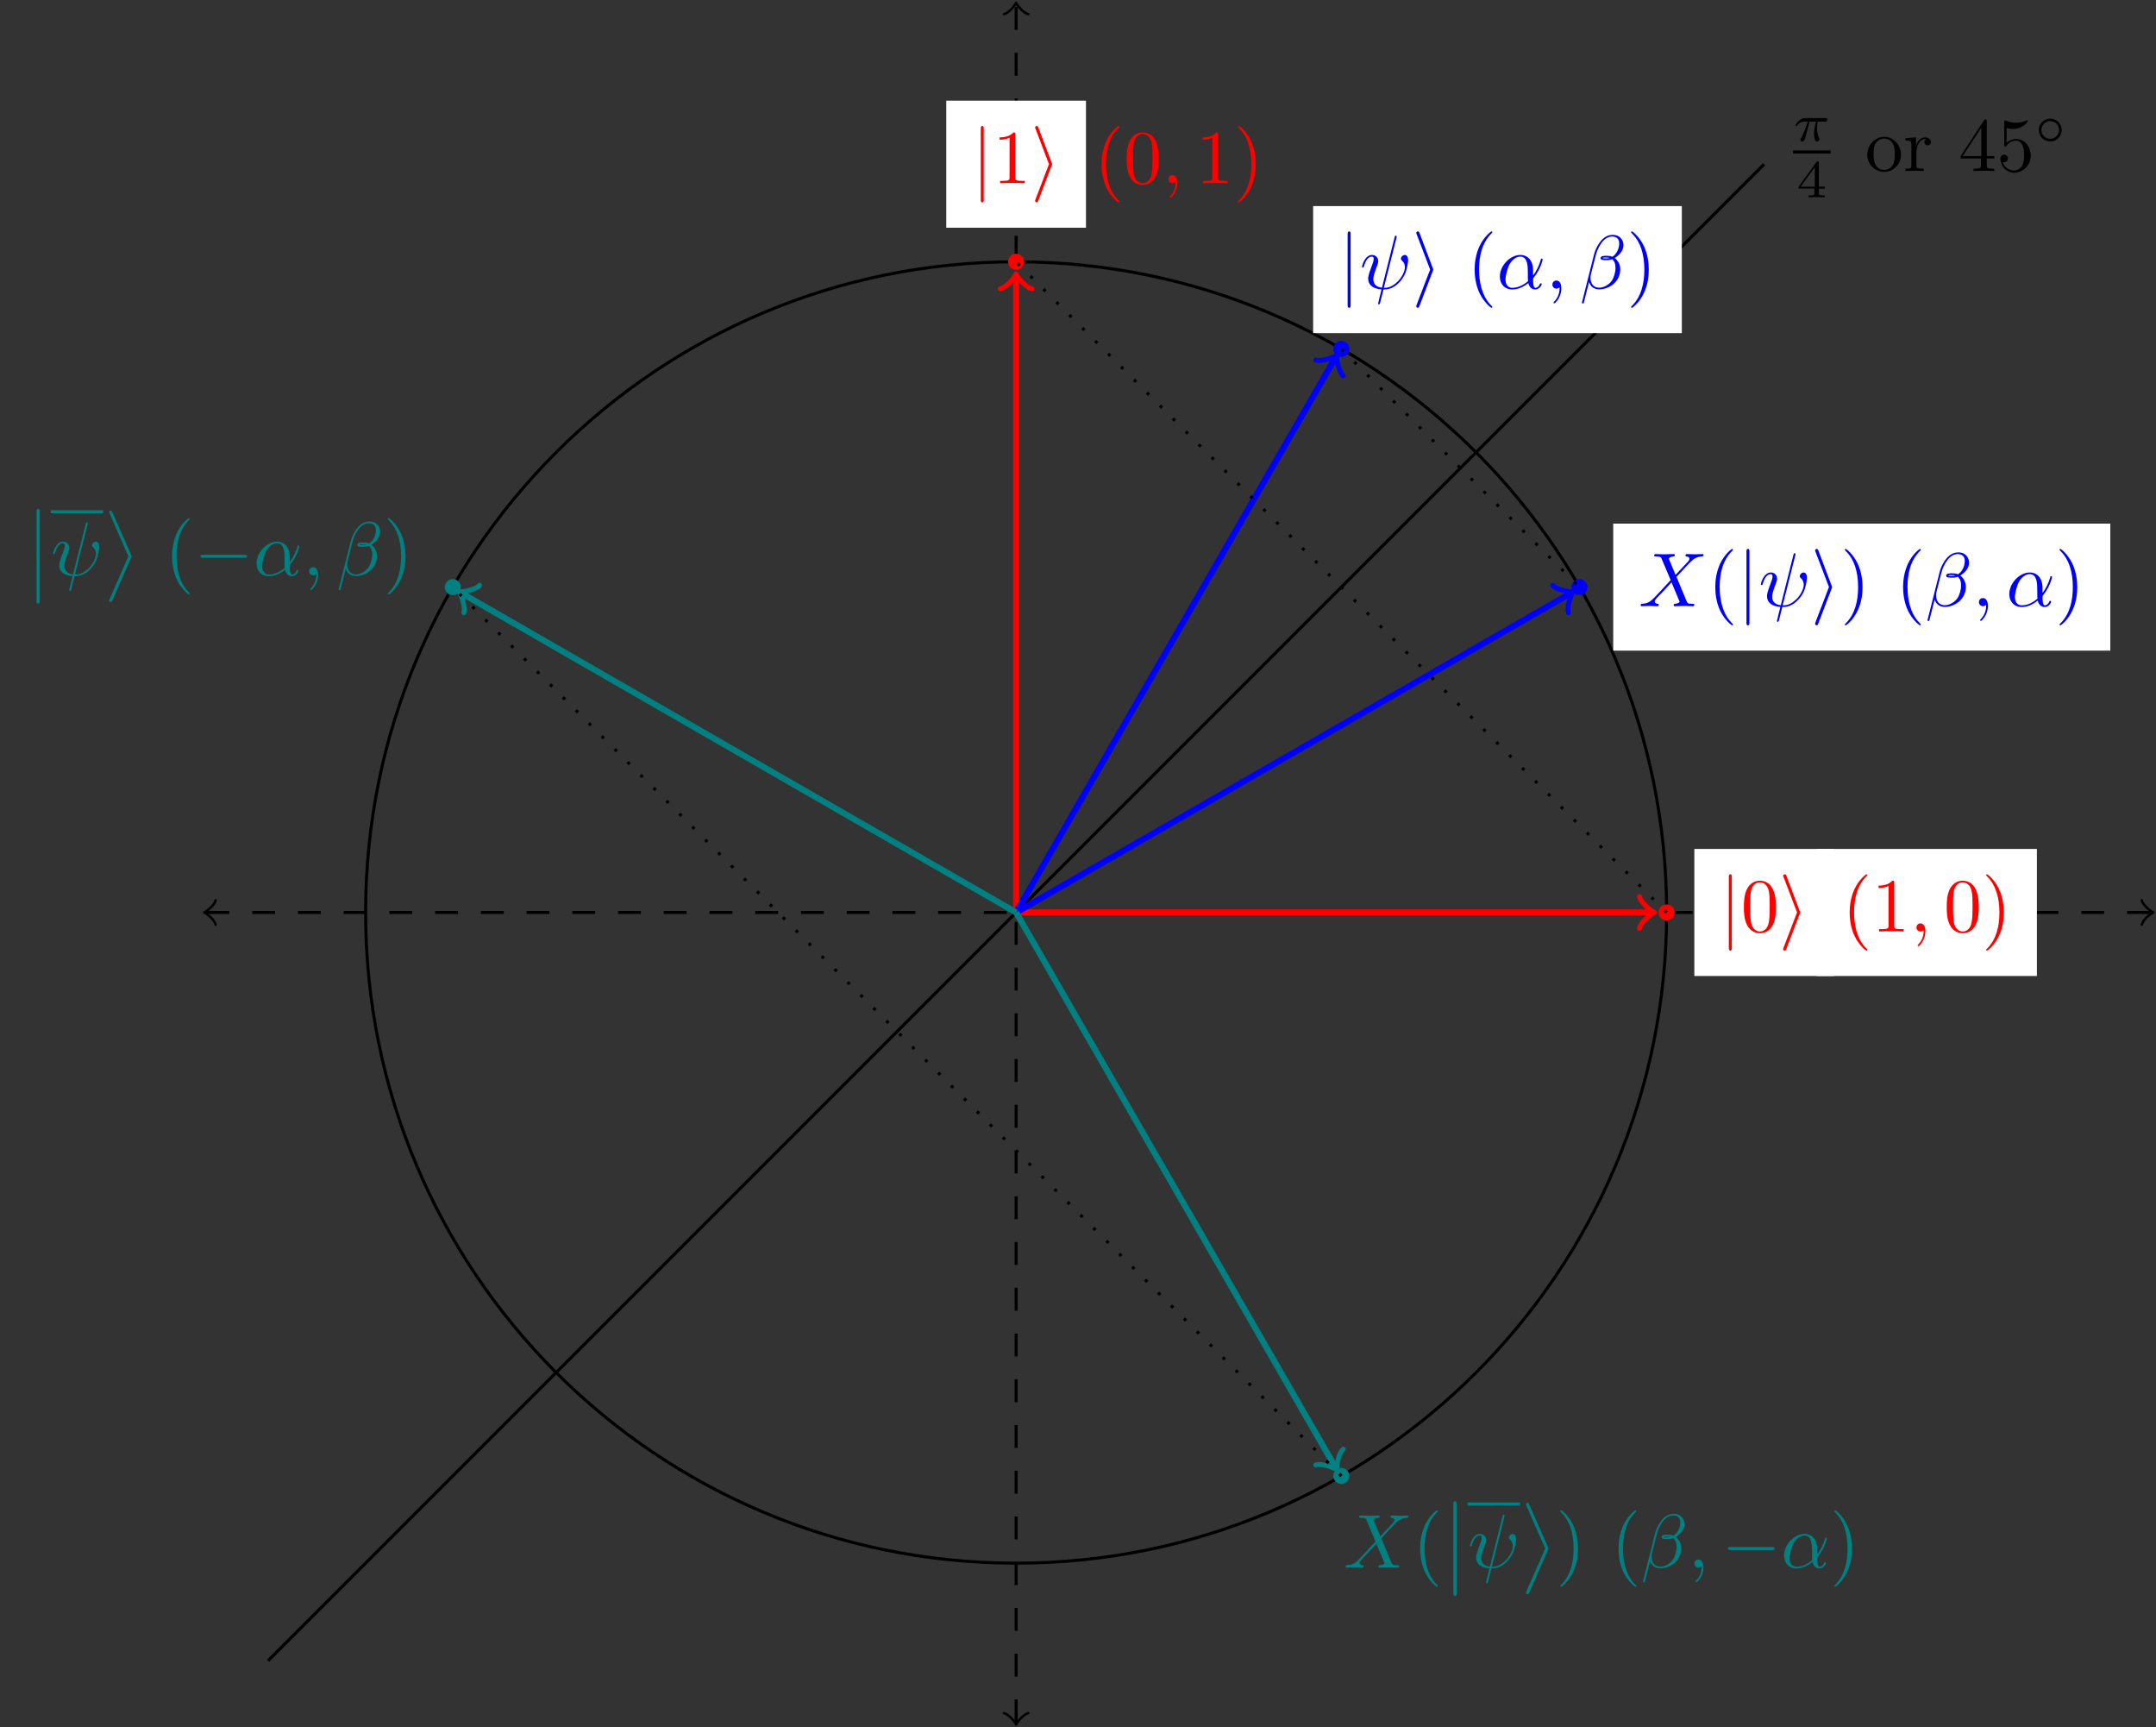 <?xml version="1.0" encoding="UTF-8"?>
<svg xmlns="http://www.w3.org/2000/svg" xmlns:xlink="http://www.w3.org/1999/xlink" width="281.856pt" height="225.753pt" viewBox="0 0 281.856 225.753" version="1.1">
<rect x="0" y="0" width="281.856" height="225.753" fill="#333333" stroke="none"/>
<defs>
<g>
<symbol overflow="visible" id="glyph0-0">
<path style="stroke:none;" d=""/>
</symbol>
<symbol overflow="visible" id="glyph0-1">
<path style="stroke:none;" d="M 1.578 -7.125 C 1.578 -7.297 1.578 -7.484 1.391 -7.484 C 1.188 -7.484 1.188 -7.297 1.188 -7.125 L 1.188 2.141 C 1.188 2.312 1.188 2.5 1.391 2.5 C 1.578 2.5 1.578 2.312 1.578 2.141 Z M 1.578 -7.125 "/>
</symbol>
<symbol overflow="visible" id="glyph0-2">
<path style="stroke:none;" d="M 2.719 -2.328 C 2.766 -2.438 2.766 -2.469 2.766 -2.5 C 2.766 -2.516 2.766 -2.547 2.719 -2.656 L 0.984 -7.25 C 0.922 -7.422 0.859 -7.484 0.75 -7.484 C 0.641 -7.484 0.547 -7.391 0.547 -7.281 C 0.547 -7.25 0.547 -7.234 0.594 -7.125 L 2.359 -2.5 L 0.594 2.109 C 0.547 2.219 0.547 2.25 0.547 2.297 C 0.547 2.406 0.641 2.5 0.75 2.5 C 0.875 2.5 0.922 2.391 0.953 2.297 Z M 2.719 -2.328 "/>
</symbol>
<symbol overflow="visible" id="glyph0-3">
<path style="stroke:none;" d="M 6.562 -2.297 C 6.734 -2.297 6.922 -2.297 6.922 -2.5 C 6.922 -2.688 6.734 -2.688 6.562 -2.688 L 1.172 -2.688 C 1 -2.688 0.828 -2.688 0.828 -2.5 C 0.828 -2.297 1 -2.297 1.172 -2.297 Z M 6.562 -2.297 "/>
</symbol>
<symbol overflow="visible" id="glyph1-0">
<path style="stroke:none;" d=""/>
</symbol>
<symbol overflow="visible" id="glyph1-1">
<path style="stroke:none;" d="M 2.938 -6.375 C 2.938 -6.625 2.938 -6.641 2.703 -6.641 C 2.078 -6 1.203 -6 0.891 -6 L 0.891 -5.688 C 1.094 -5.688 1.672 -5.688 2.188 -5.953 L 2.188 -0.781 C 2.188 -0.422 2.156 -0.312 1.266 -0.312 L 0.953 -0.312 L 0.953 0 C 1.297 -0.031 2.156 -0.031 2.562 -0.031 C 2.953 -0.031 3.828 -0.031 4.172 0 L 4.172 -0.312 L 3.859 -0.312 C 2.953 -0.312 2.938 -0.422 2.938 -0.781 Z M 2.938 -6.375 "/>
</symbol>
<symbol overflow="visible" id="glyph1-2">
<path style="stroke:none;" d="M 3.297 2.391 C 3.297 2.359 3.297 2.344 3.125 2.172 C 1.891 0.922 1.562 -0.969 1.562 -2.5 C 1.562 -4.234 1.938 -5.969 3.172 -7.203 C 3.297 -7.328 3.297 -7.344 3.297 -7.375 C 3.297 -7.453 3.266 -7.484 3.203 -7.484 C 3.094 -7.484 2.203 -6.797 1.609 -5.531 C 1.109 -4.438 0.984 -3.328 0.984 -2.5 C 0.984 -1.719 1.094 -0.516 1.641 0.625 C 2.25 1.844 3.094 2.5 3.203 2.5 C 3.266 2.5 3.297 2.469 3.297 2.391 Z M 3.297 2.391 "/>
</symbol>
<symbol overflow="visible" id="glyph1-3">
<path style="stroke:none;" d="M 4.578 -3.188 C 4.578 -3.984 4.531 -4.781 4.188 -5.516 C 3.734 -6.484 2.906 -6.641 2.5 -6.641 C 1.891 -6.641 1.172 -6.375 0.75 -5.453 C 0.438 -4.766 0.391 -3.984 0.391 -3.188 C 0.391 -2.438 0.422 -1.547 0.844 -0.781 C 1.266 0.016 2 0.219 2.484 0.219 C 3.016 0.219 3.781 0.016 4.219 -0.938 C 4.531 -1.625 4.578 -2.406 4.578 -3.188 Z M 2.484 0 C 2.094 0 1.5 -0.25 1.328 -1.203 C 1.219 -1.797 1.219 -2.719 1.219 -3.312 C 1.219 -3.953 1.219 -4.609 1.297 -5.141 C 1.484 -6.328 2.234 -6.422 2.484 -6.422 C 2.812 -6.422 3.469 -6.234 3.656 -5.25 C 3.766 -4.688 3.766 -3.938 3.766 -3.312 C 3.766 -2.562 3.766 -1.891 3.656 -1.25 C 3.5 -0.297 2.938 0 2.484 0 Z M 2.484 0 "/>
</symbol>
<symbol overflow="visible" id="glyph1-4">
<path style="stroke:none;" d="M 2.875 -2.5 C 2.875 -3.266 2.766 -4.469 2.219 -5.609 C 1.625 -6.828 0.766 -7.484 0.672 -7.484 C 0.609 -7.484 0.562 -7.438 0.562 -7.375 C 0.562 -7.344 0.562 -7.328 0.75 -7.141 C 1.734 -6.156 2.297 -4.578 2.297 -2.5 C 2.297 -0.781 1.938 0.969 0.703 2.219 C 0.562 2.344 0.562 2.359 0.562 2.391 C 0.562 2.453 0.609 2.5 0.672 2.5 C 0.766 2.5 1.672 1.812 2.25 0.547 C 2.766 -0.547 2.875 -1.656 2.875 -2.5 Z M 2.875 -2.5 "/>
</symbol>
<symbol overflow="visible" id="glyph1-5">
<path style="stroke:none;" d="M 4.688 -2.141 C 4.688 -3.406 3.703 -4.469 2.5 -4.469 C 1.25 -4.469 0.281 -3.375 0.281 -2.141 C 0.281 -0.844 1.312 0.109 2.484 0.109 C 3.688 0.109 4.688 -0.875 4.688 -2.141 Z M 2.5 -0.141 C 2.062 -0.141 1.625 -0.344 1.359 -0.812 C 1.109 -1.25 1.109 -1.859 1.109 -2.219 C 1.109 -2.609 1.109 -3.141 1.344 -3.578 C 1.609 -4.031 2.078 -4.25 2.484 -4.25 C 2.922 -4.25 3.344 -4.031 3.609 -3.594 C 3.875 -3.172 3.875 -2.594 3.875 -2.219 C 3.875 -1.859 3.875 -1.312 3.656 -0.875 C 3.422 -0.422 2.984 -0.141 2.5 -0.141 Z M 2.5 -0.141 "/>
</symbol>
<symbol overflow="visible" id="glyph1-6">
<path style="stroke:none;" d="M 1.672 -3.312 L 1.672 -4.406 L 0.281 -4.297 L 0.281 -3.984 C 0.984 -3.984 1.062 -3.922 1.062 -3.422 L 1.062 -0.75 C 1.062 -0.312 0.953 -0.312 0.281 -0.312 L 0.281 0 C 0.672 -0.016 1.141 -0.031 1.422 -0.031 C 1.812 -0.031 2.281 -0.031 2.688 0 L 2.688 -0.312 L 2.469 -0.312 C 1.734 -0.312 1.719 -0.422 1.719 -0.781 L 1.719 -2.312 C 1.719 -3.297 2.141 -4.188 2.891 -4.188 C 2.953 -4.188 2.984 -4.188 3 -4.172 C 2.969 -4.172 2.766 -4.047 2.766 -3.781 C 2.766 -3.516 2.984 -3.359 3.203 -3.359 C 3.375 -3.359 3.625 -3.484 3.625 -3.797 C 3.625 -4.109 3.312 -4.406 2.891 -4.406 C 2.156 -4.406 1.797 -3.734 1.672 -3.312 Z M 1.672 -3.312 "/>
</symbol>
<symbol overflow="visible" id="glyph1-7">
<path style="stroke:none;" d="M 2.938 -1.641 L 2.938 -0.781 C 2.938 -0.422 2.906 -0.312 2.172 -0.312 L 1.969 -0.312 L 1.969 0 C 2.375 -0.031 2.891 -0.031 3.312 -0.031 C 3.734 -0.031 4.25 -0.031 4.672 0 L 4.672 -0.312 L 4.453 -0.312 C 3.719 -0.312 3.703 -0.422 3.703 -0.781 L 3.703 -1.641 L 4.688 -1.641 L 4.688 -1.953 L 3.703 -1.953 L 3.703 -6.484 C 3.703 -6.688 3.703 -6.75 3.531 -6.75 C 3.453 -6.75 3.422 -6.75 3.344 -6.625 L 0.281 -1.953 L 0.281 -1.641 Z M 2.984 -1.953 L 0.562 -1.953 L 2.984 -5.672 Z M 2.984 -1.953 "/>
</symbol>
<symbol overflow="visible" id="glyph1-8">
<path style="stroke:none;" d="M 4.469 -2 C 4.469 -3.188 3.656 -4.188 2.578 -4.188 C 2.109 -4.188 1.672 -4.031 1.312 -3.672 L 1.312 -5.625 C 1.516 -5.562 1.844 -5.5 2.156 -5.5 C 3.391 -5.5 4.094 -6.406 4.094 -6.531 C 4.094 -6.594 4.062 -6.641 3.984 -6.641 C 3.984 -6.641 3.953 -6.641 3.906 -6.609 C 3.703 -6.516 3.219 -6.312 2.547 -6.312 C 2.156 -6.312 1.688 -6.391 1.219 -6.594 C 1.141 -6.625 1.125 -6.625 1.109 -6.625 C 1 -6.625 1 -6.547 1 -6.391 L 1 -3.438 C 1 -3.266 1 -3.188 1.141 -3.188 C 1.219 -3.188 1.234 -3.203 1.281 -3.266 C 1.391 -3.422 1.75 -3.969 2.562 -3.969 C 3.078 -3.969 3.328 -3.516 3.406 -3.328 C 3.562 -2.953 3.594 -2.578 3.594 -2.078 C 3.594 -1.719 3.594 -1.125 3.344 -0.703 C 3.109 -0.312 2.734 -0.062 2.281 -0.062 C 1.562 -0.062 0.984 -0.594 0.812 -1.172 C 0.844 -1.172 0.875 -1.156 0.984 -1.156 C 1.312 -1.156 1.484 -1.406 1.484 -1.641 C 1.484 -1.891 1.312 -2.141 0.984 -2.141 C 0.844 -2.141 0.5 -2.062 0.5 -1.609 C 0.5 -0.75 1.188 0.219 2.297 0.219 C 3.453 0.219 4.469 -0.734 4.469 -2 Z M 4.469 -2 "/>
</symbol>
<symbol overflow="visible" id="glyph2-0">
<path style="stroke:none;" d=""/>
</symbol>
<symbol overflow="visible" id="glyph2-1">
<path style="stroke:none;" d="M 2.031 -0.016 C 2.031 -0.672 1.781 -1.062 1.391 -1.062 C 1.062 -1.062 0.859 -0.812 0.859 -0.531 C 0.859 -0.266 1.062 0 1.391 0 C 1.5 0 1.641 -0.047 1.734 -0.125 C 1.766 -0.156 1.781 -0.156 1.781 -0.156 C 1.797 -0.156 1.797 -0.156 1.797 -0.016 C 1.797 0.734 1.453 1.328 1.125 1.656 C 1.016 1.766 1.016 1.781 1.016 1.812 C 1.016 1.891 1.062 1.922 1.109 1.922 C 1.219 1.922 2.031 1.156 2.031 -0.016 Z M 2.031 -0.016 "/>
</symbol>
<symbol overflow="visible" id="glyph2-2">
<path style="stroke:none;" d="M 4.812 -6.656 C 4.812 -6.703 4.828 -6.766 4.828 -6.812 C 4.828 -6.906 4.766 -6.922 4.719 -6.922 C 4.609 -6.922 4.609 -6.891 4.562 -6.719 L 2.906 -0.125 C 2.156 -0.219 1.781 -0.594 1.781 -1.25 C 1.781 -1.453 1.781 -1.703 2.312 -3.094 C 2.359 -3.219 2.422 -3.391 2.422 -3.594 C 2.422 -4.031 2.109 -4.406 1.609 -4.406 C 0.656 -4.406 0.297 -2.953 0.297 -2.875 C 0.297 -2.766 0.391 -2.766 0.406 -2.766 C 0.516 -2.766 0.516 -2.797 0.562 -2.953 C 0.844 -3.891 1.234 -4.188 1.578 -4.188 C 1.656 -4.188 1.828 -4.188 1.828 -3.875 C 1.828 -3.609 1.719 -3.359 1.594 -3.016 C 1.109 -1.75 1.109 -1.5 1.109 -1.328 C 1.109 -0.375 1.891 0.031 2.844 0.094 C 2.766 0.453 2.766 0.469 2.625 1 C 2.609 1.109 2.406 1.906 2.406 1.938 C 2.406 1.953 2.406 2.047 2.516 2.047 C 2.547 2.047 2.594 2.047 2.609 2 C 2.641 1.984 2.703 1.734 2.734 1.594 L 3.109 0.109 C 3.484 0.109 4.359 0.109 5.297 -0.953 C 5.703 -1.422 5.906 -1.859 6.016 -2.156 C 6.109 -2.406 6.328 -3.266 6.328 -3.703 C 6.328 -4.266 6.062 -4.406 5.891 -4.406 C 5.641 -4.406 5.391 -4.141 5.391 -3.922 C 5.391 -3.797 5.453 -3.734 5.547 -3.656 C 5.656 -3.547 5.906 -3.297 5.906 -2.812 C 5.906 -2.172 5.391 -1.359 5.031 -1 C 4.156 -0.109 3.516 -0.109 3.156 -0.109 Z M 4.812 -6.656 "/>
</symbol>
<symbol overflow="visible" id="glyph2-3">
<path style="stroke:none;" d="M 4.75 -2.359 C 4.75 -3.922 3.828 -4.406 3.094 -4.406 C 1.719 -4.406 0.406 -2.984 0.406 -1.578 C 0.406 -0.641 1 0.109 2.031 0.109 C 2.656 0.109 3.375 -0.125 4.125 -0.734 C 4.25 -0.203 4.578 0.109 5.031 0.109 C 5.562 0.109 5.875 -0.438 5.875 -0.594 C 5.875 -0.672 5.812 -0.703 5.75 -0.703 C 5.688 -0.703 5.656 -0.672 5.625 -0.594 C 5.438 -0.109 5.078 -0.109 5.062 -0.109 C 4.75 -0.109 4.75 -0.891 4.75 -1.125 C 4.75 -1.328 4.75 -1.359 4.859 -1.469 C 5.797 -2.656 6 -3.812 6 -3.812 C 6 -3.844 5.984 -3.922 5.875 -3.922 C 5.781 -3.922 5.781 -3.891 5.734 -3.703 C 5.547 -3.078 5.219 -2.328 4.75 -1.734 Z M 4.094 -0.984 C 3.203 -0.219 2.438 -0.109 2.047 -0.109 C 1.453 -0.109 1.141 -0.562 1.141 -1.203 C 1.141 -1.688 1.406 -2.766 1.719 -3.266 C 2.188 -4 2.734 -4.188 3.078 -4.188 C 4.062 -4.188 4.062 -2.875 4.062 -2.109 C 4.062 -1.734 4.062 -1.156 4.094 -0.984 Z M 4.094 -0.984 "/>
</symbol>
<symbol overflow="visible" id="glyph2-4">
<path style="stroke:none;" d="M 5.734 -5.672 C 5.734 -6.422 5.188 -7.031 4.375 -7.031 C 3.797 -7.031 3.516 -6.875 3.172 -6.625 C 2.625 -6.219 2.078 -5.25 1.891 -4.5 L 0.297 1.828 C 0.297 1.875 0.344 1.938 0.422 1.938 C 0.5 1.938 0.531 1.906 0.531 1.891 L 1.234 -0.875 C 1.422 -0.266 1.859 0.094 2.594 0.094 C 3.312 0.094 4.062 -0.25 4.516 -0.688 C 5 -1.141 5.312 -1.781 5.312 -2.516 C 5.312 -3.234 4.938 -3.766 4.578 -4 C 5.156 -4.344 5.734 -4.953 5.734 -5.672 Z M 3.938 -4.016 C 3.812 -3.969 3.703 -3.953 3.453 -3.953 C 3.312 -3.953 3.125 -3.938 3.016 -3.984 C 3.047 -4.094 3.406 -4.062 3.516 -4.062 C 3.719 -4.062 3.812 -4.062 3.938 -4.016 Z M 5.172 -5.906 C 5.172 -5.203 4.797 -4.484 4.281 -4.172 C 4 -4.281 3.812 -4.297 3.516 -4.297 C 3.297 -4.297 2.734 -4.312 2.734 -3.984 C 2.734 -3.703 3.25 -3.734 3.422 -3.734 C 3.797 -3.734 3.953 -3.734 4.25 -3.859 C 4.625 -3.5 4.672 -3.188 4.688 -2.734 C 4.703 -2.156 4.469 -1.406 4.188 -1.016 C 3.797 -0.484 3.125 -0.125 2.562 -0.125 C 1.797 -0.125 1.422 -0.703 1.422 -1.406 C 1.422 -1.5 1.422 -1.656 1.469 -1.844 L 2.109 -4.359 C 2.328 -5.219 3.047 -6.812 4.25 -6.812 C 4.828 -6.812 5.172 -6.5 5.172 -5.906 Z M 5.172 -5.906 "/>
</symbol>
<symbol overflow="visible" id="glyph2-5">
<path style="stroke:none;" d="M 4.828 -4.094 L 4 -6.078 C 3.969 -6.156 3.953 -6.203 3.953 -6.203 C 3.953 -6.266 4.109 -6.453 4.531 -6.5 C 4.641 -6.516 4.734 -6.516 4.734 -6.688 C 4.734 -6.812 4.609 -6.812 4.578 -6.812 C 4.172 -6.812 3.75 -6.781 3.328 -6.781 C 3.078 -6.781 2.469 -6.812 2.219 -6.812 C 2.156 -6.812 2.031 -6.812 2.031 -6.609 C 2.031 -6.5 2.141 -6.5 2.266 -6.5 C 2.859 -6.5 2.922 -6.406 3.016 -6.188 L 4.188 -3.406 L 2.078 -1.141 L 1.953 -1.031 C 1.469 -0.5 1 -0.344 0.484 -0.312 C 0.359 -0.297 0.266 -0.297 0.266 -0.109 C 0.266 -0.094 0.266 0 0.406 0 C 0.703 0 1.031 -0.031 1.328 -0.031 C 1.703 -0.031 2.094 0 2.453 0 C 2.516 0 2.625 0 2.625 -0.203 C 2.625 -0.297 2.531 -0.312 2.516 -0.312 C 2.422 -0.312 2.109 -0.344 2.109 -0.625 C 2.109 -0.781 2.266 -0.938 2.375 -1.062 L 3.406 -2.141 L 4.297 -3.125 L 5.297 -0.734 C 5.344 -0.625 5.359 -0.625 5.359 -0.594 C 5.359 -0.516 5.156 -0.344 4.781 -0.312 C 4.672 -0.297 4.578 -0.297 4.578 -0.125 C 4.578 0 4.688 0 4.719 0 C 5 0 5.703 -0.031 5.984 -0.031 C 6.234 -0.031 6.844 0 7.094 0 C 7.156 0 7.281 0 7.281 -0.188 C 7.281 -0.312 7.172 -0.312 7.094 -0.312 C 6.438 -0.312 6.406 -0.344 6.234 -0.75 C 5.859 -1.672 5.188 -3.234 4.953 -3.828 C 5.625 -4.531 6.672 -5.719 7 -5.984 C 7.281 -6.234 7.672 -6.469 8.266 -6.5 C 8.391 -6.516 8.484 -6.516 8.484 -6.703 C 8.484 -6.703 8.484 -6.812 8.359 -6.812 C 8.062 -6.812 7.719 -6.781 7.422 -6.781 C 7.047 -6.781 6.672 -6.812 6.312 -6.812 C 6.25 -6.812 6.125 -6.812 6.125 -6.609 C 6.125 -6.547 6.172 -6.516 6.234 -6.5 C 6.328 -6.484 6.641 -6.469 6.641 -6.188 C 6.641 -6.047 6.531 -5.922 6.453 -5.828 Z M 4.828 -4.094 "/>
</symbol>
<symbol overflow="visible" id="glyph3-0">
<path style="stroke:none;" d=""/>
</symbol>
<symbol overflow="visible" id="glyph3-1">
<path style="stroke:none;" d="M 1.453 5.828 C 1.453 5.984 1.453 6.188 1.656 6.188 C 1.875 6.188 1.875 5.984 1.875 5.828 L 1.875 0.156 C 1.875 0 1.875 -0.203 1.672 -0.203 C 1.453 -0.203 1.453 -0.016 1.453 0.156 Z M 1.453 5.828 "/>
</symbol>
<symbol overflow="visible" id="glyph3-2">
<path style="stroke:none;" d="M 3.297 5.578 L 0.844 11.172 C 0.781 11.297 0.781 11.359 0.781 11.359 C 0.781 11.469 0.875 11.562 0.984 11.562 C 1.109 11.562 1.141 11.484 1.203 11.359 L 3.656 5.766 C 3.719 5.641 3.719 5.594 3.719 5.578 C 3.719 5.578 3.719 5.516 3.656 5.391 L 1.203 -0.172 C 1.125 -0.344 1.094 -0.406 0.984 -0.406 C 0.875 -0.406 0.781 -0.312 0.781 -0.203 C 0.781 -0.188 0.781 -0.141 0.844 -0.016 Z M 3.297 5.578 "/>
</symbol>
<symbol overflow="visible" id="glyph4-0">
<path style="stroke:none;" d=""/>
</symbol>
<symbol overflow="visible" id="glyph4-1">
<path style="stroke:none;" d="M 2.172 -2.531 L 3 -2.531 C 2.891 -2.109 2.734 -1.484 2.734 -0.922 C 2.734 -0.641 2.781 -0.453 2.812 -0.312 C 2.922 0.047 3.016 0.062 3.125 0.062 C 3.297 0.062 3.453 -0.078 3.453 -0.25 C 3.453 -0.297 3.438 -0.328 3.406 -0.391 C 3.266 -0.656 3.141 -1.047 3.141 -1.625 C 3.141 -1.75 3.141 -2.031 3.234 -2.531 L 4.109 -2.531 C 4.234 -2.531 4.297 -2.531 4.375 -2.578 C 4.469 -2.656 4.484 -2.766 4.484 -2.797 C 4.484 -3 4.312 -3 4.188 -3 L 1.562 -3 C 1.281 -3 1.078 -2.938 0.766 -2.641 C 0.578 -2.484 0.312 -2.109 0.312 -2.047 C 0.312 -1.969 0.406 -1.969 0.438 -1.969 C 0.516 -1.969 0.516 -1.984 0.562 -2.047 C 0.906 -2.531 1.344 -2.531 1.5 -2.531 L 1.922 -2.531 C 1.703 -1.766 1.328 -0.938 1.125 -0.516 C 1.078 -0.438 1.016 -0.281 0.984 -0.266 C 0.984 -0.234 0.969 -0.203 0.969 -0.156 C 0.969 -0.047 1.047 0.062 1.219 0.062 C 1.484 0.062 1.562 -0.25 1.734 -0.875 Z M 2.172 -2.531 "/>
</symbol>
<symbol overflow="visible" id="glyph5-0">
<path style="stroke:none;" d=""/>
</symbol>
<symbol overflow="visible" id="glyph5-1">
<path style="stroke:none;" d="M 3.688 -1.141 L 3.688 -1.391 L 2.906 -1.391 L 2.906 -4.5 C 2.906 -4.641 2.906 -4.703 2.766 -4.703 C 2.672 -4.703 2.641 -4.703 2.578 -4.594 L 0.266 -1.391 L 0.266 -1.141 L 2.328 -1.141 L 2.328 -0.578 C 2.328 -0.328 2.328 -0.25 1.75 -0.25 L 1.562 -0.25 L 1.562 0 C 1.922 -0.016 2.359 -0.031 2.609 -0.031 C 2.875 -0.031 3.312 -0.016 3.672 0 L 3.672 -0.25 L 3.484 -0.25 C 2.906 -0.25 2.906 -0.328 2.906 -0.578 L 2.906 -1.141 Z M 2.375 -3.938 L 2.375 -1.391 L 0.531 -1.391 Z M 2.375 -3.938 "/>
</symbol>
<symbol overflow="visible" id="glyph6-0">
<path style="stroke:none;" d=""/>
</symbol>
<symbol overflow="visible" id="glyph6-1">
<path style="stroke:none;" d="M 3.531 -1.734 C 3.531 -2.578 2.859 -3.234 2.031 -3.234 C 1.203 -3.234 0.531 -2.562 0.531 -1.75 C 0.531 -0.906 1.219 -0.25 2.031 -0.25 C 2.875 -0.25 3.531 -0.922 3.531 -1.734 Z M 2.031 -0.594 C 1.375 -0.594 0.875 -1.125 0.875 -1.734 C 0.875 -2.391 1.391 -2.906 2.031 -2.906 C 2.688 -2.906 3.188 -2.375 3.188 -1.75 C 3.188 -1.094 2.672 -0.594 2.031 -0.594 Z M 2.031 -0.594 "/>
</symbol>
</g>
<clipPath id="clip1">
  <path d="M 132 0 L 134 0 L 134 225.754 L 132 225.754 Z M 132 0 "/>
</clipPath>
<clipPath id="clip2">
  <path d="M 131 223 L 135 223 L 135 225.754 L 131 225.754 Z M 131 223 "/>
</clipPath>
<clipPath id="clip3">
  <path d="M 26 119 L 281.855 119 L 281.855 120 L 26 120 Z M 26 119 "/>
</clipPath>
<clipPath id="clip4">
  <path d="M 279 117 L 281.855 117 L 281.855 122 L 279 122 Z M 279 117 "/>
</clipPath>
</defs>
<g id="surface1">
<path style="fill:none;stroke-width:0.399;stroke-linecap:butt;stroke-linejoin:miter;stroke:rgb(0%,0%,0%);stroke-opacity:1;stroke-miterlimit:10;" d="M -97.795 -97.796 L 97.795 97.798 " transform="matrix(1,0,0,-1,132.838,119.255)"/>
<g clip-path="url(#clip1)" clip-rule="nonzero">
<path style="fill:none;stroke-width:0.399;stroke-linecap:butt;stroke-linejoin:miter;stroke:rgb(0%,0%,0%);stroke-opacity:1;stroke-dasharray:2.989,2.989;stroke-miterlimit:10;" d="M 0.002 -105.843 L 0.002 118.599 " transform="matrix(1,0,0,-1,132.838,119.255)"/>
</g>
<g clip-path="url(#clip2)" clip-rule="nonzero">
<path style="fill:none;stroke-width:0.319;stroke-linecap:round;stroke-linejoin:round;stroke:rgb(0%,0%,0%);stroke-opacity:1;stroke-miterlimit:10;" d="M -1.195 1.596 C -1.097 0.998 0 0.1 0.297 0.002 C 0 -0.1 -1.097 -0.998 -1.195 -1.596 " transform="matrix(0,1,1,0,132.838,225.097)"/>
</g>
<path style="fill:none;stroke-width:0.319;stroke-linecap:round;stroke-linejoin:round;stroke:rgb(0%,0%,0%);stroke-opacity:1;stroke-miterlimit:10;" d="M -1.195 1.596 C -1.097 0.998 0 0.1 0.297 -0.002 C 0 -0.1 -1.097 -0.998 -1.195 -1.596 " transform="matrix(0,-1,-1,0,132.838,0.657)"/>
<g clip-path="url(#clip3)" clip-rule="nonzero">
<path style="fill:none;stroke-width:0.399;stroke-linecap:butt;stroke-linejoin:miter;stroke:rgb(0%,0%,0%);stroke-opacity:1;stroke-dasharray:2.989,2.989;stroke-miterlimit:10;" d="M -105.842 0.001 L 148.361 0.001 " transform="matrix(1,0,0,-1,132.838,119.255)"/>
</g>
<path style="fill:none;stroke-width:0.319;stroke-linecap:round;stroke-linejoin:round;stroke:rgb(0%,0%,0%);stroke-opacity:1;stroke-miterlimit:10;" d="M -1.196 1.593 C -1.094 0.995 -0 0.1 0.3 -0.001 C -0 -0.099 -1.094 -0.997 -1.196 -1.595 " transform="matrix(-1,0,0,1,26.996,119.255)"/>
<g clip-path="url(#clip4)" clip-rule="nonzero">
<path style="fill:none;stroke-width:0.319;stroke-linecap:round;stroke-linejoin:round;stroke:rgb(0%,0%,0%);stroke-opacity:1;stroke-miterlimit:10;" d="M -1.197 1.595 C -1.095 0.997 -0.001 0.099 0.3 0.001 C -0.001 -0.1 -1.095 -0.995 -1.197 -1.593 " transform="matrix(1,0,0,-1,281.2,119.255)"/>
</g>
<path style="fill:none;stroke-width:0.399;stroke-linecap:butt;stroke-linejoin:miter;stroke:rgb(0%,0%,0%);stroke-opacity:1;stroke-miterlimit:10;" d="M 85.041 0.001 C 85.041 46.966 46.967 85.04 0.002 85.04 C -46.967 85.04 -85.041 46.966 -85.041 0.001 C -85.041 -46.968 -46.967 -85.042 0.002 -85.042 C 46.967 -85.042 85.041 -46.968 85.041 0.001 Z M 85.041 0.001 " transform="matrix(1,0,0,-1,132.838,119.255)"/>
<path style="fill-rule:nonzero;fill:rgb(100%,0%,0%);fill-opacity:1;stroke-width:0.399;stroke-linecap:butt;stroke-linejoin:miter;stroke:rgb(100%,0%,0%);stroke-opacity:1;stroke-miterlimit:10;" d="M 0.85 85.04 C 0.85 85.509 0.471 85.892 0.002 85.892 C -0.471 85.892 -0.85 85.509 -0.85 85.04 C -0.85 84.571 -0.471 84.189 0.002 84.189 C 0.471 84.189 0.85 84.571 0.85 85.04 Z M 0.85 85.04 " transform="matrix(1,0,0,-1,132.838,119.255)"/>
<path style=" stroke:none;fill-rule:nonzero;fill:rgb(100%,100%,100%);fill-opacity:1;" d="M 123.707 29.762 L 141.969 29.762 L 141.969 13.156 L 123.707 13.156 Z M 123.707 29.762 "/>
<g style="fill:rgb(100%,0%,0%);fill-opacity:1;">
  <use xlink:href="#glyph0-1" x="127.027" y="23.95"/>
</g>
<g style="fill:rgb(100%,0%,0%);fill-opacity:1;">
  <use xlink:href="#glyph1-1" x="129.794" y="23.95"/>
</g>
<g style="fill:rgb(100%,0%,0%);fill-opacity:1;">
  <use xlink:href="#glyph0-2" x="134.776" y="23.95"/>
</g>
<g style="fill:rgb(100%,0%,0%);fill-opacity:1;">
  <use xlink:href="#glyph1-2" x="143.029" y="23.95"/>
  <use xlink:href="#glyph1-3" x="146.903" y="23.95"/>
</g>
<g style="fill:rgb(100%,0%,0%);fill-opacity:1;">
  <use xlink:href="#glyph2-1" x="151.884" y="23.95"/>
</g>
<g style="fill:rgb(100%,0%,0%);fill-opacity:1;">
  <use xlink:href="#glyph1-1" x="156.312" y="23.95"/>
  <use xlink:href="#glyph1-4" x="161.293" y="23.95"/>
</g>
<path style="fill:none;stroke-width:0.797;stroke-linecap:butt;stroke-linejoin:miter;stroke:rgb(100%,0%,0%);stroke-opacity:1;stroke-miterlimit:10;" d="M 0.002 0.001 L 0.002 83.056 " transform="matrix(1,0,0,-1,132.838,119.255)"/>
<path style="fill:none;stroke-width:0.638;stroke-linecap:round;stroke-linejoin:round;stroke:rgb(100%,0%,0%);stroke-opacity:1;stroke-miterlimit:10;" d="M -1.552 2.072 C -1.424 1.295 -0.002 0.131 0.389 -0.002 C -0.002 -0.131 -1.424 -1.295 -1.552 -2.072 " transform="matrix(0,-1,-1,0,132.838,36.198)"/>
<path style="fill-rule:nonzero;fill:rgb(100%,0%,0%);fill-opacity:1;stroke-width:0.399;stroke-linecap:butt;stroke-linejoin:miter;stroke:rgb(100%,0%,0%);stroke-opacity:1;stroke-miterlimit:10;" d="M 85.892 0.001 C 85.892 0.47 85.51 0.849 85.041 0.849 C 84.572 0.849 84.189 0.47 84.189 0.001 C 84.189 -0.472 84.572 -0.85 85.041 -0.85 C 85.51 -0.85 85.892 -0.472 85.892 0.001 Z M 85.892 0.001 " transform="matrix(1,0,0,-1,132.838,119.255)"/>
<path style=" stroke:none;fill-rule:nonzero;fill:rgb(100%,100%,100%);fill-opacity:1;" d="M 221.504 127.559 L 239.766 127.559 L 239.766 110.953 L 221.504 110.953 Z M 221.504 127.559 "/>
<g style="fill:rgb(100%,0%,0%);fill-opacity:1;">
  <use xlink:href="#glyph0-1" x="224.822" y="121.745"/>
</g>
<g style="fill:rgb(100%,0%,0%);fill-opacity:1;">
  <use xlink:href="#glyph1-3" x="227.59" y="121.745"/>
</g>
<g style="fill:rgb(100%,0%,0%);fill-opacity:1;">
  <use xlink:href="#glyph0-2" x="232.571" y="121.745"/>
</g>
<path style=" stroke:none;fill-rule:nonzero;fill:rgb(100%,100%,100%);fill-opacity:1;" d="M 237.504 127.559 L 266.285 127.559 L 266.285 110.953 L 237.504 110.953 Z M 237.504 127.559 "/>
<g style="fill:rgb(100%,0%,0%);fill-opacity:1;">
  <use xlink:href="#glyph1-2" x="240.824" y="121.745"/>
  <use xlink:href="#glyph1-1" x="244.698" y="121.745"/>
</g>
<g style="fill:rgb(100%,0%,0%);fill-opacity:1;">
  <use xlink:href="#glyph2-1" x="249.68" y="121.745"/>
</g>
<g style="fill:rgb(100%,0%,0%);fill-opacity:1;">
  <use xlink:href="#glyph1-3" x="254.107" y="121.745"/>
  <use xlink:href="#glyph1-4" x="259.088" y="121.745"/>
</g>
<path style="fill:none;stroke-width:0.797;stroke-linecap:butt;stroke-linejoin:miter;stroke:rgb(100%,0%,0%);stroke-opacity:1;stroke-miterlimit:10;" d="M 0.002 0.001 L 83.057 0.001 " transform="matrix(1,0,0,-1,132.838,119.255)"/>
<path style="fill:none;stroke-width:0.638;stroke-linecap:round;stroke-linejoin:round;stroke:rgb(100%,0%,0%);stroke-opacity:1;stroke-miterlimit:10;" d="M -1.556 2.071 C -1.423 1.294 -0.001 0.13 0.39 0.001 C -0.001 -0.128 -1.423 -1.296 -1.556 -2.073 " transform="matrix(1,0,0,-1,215.895,119.255)"/>
<path style="fill-rule:nonzero;fill:rgb(0%,0%,100%);fill-opacity:1;stroke-width:0.399;stroke-linecap:butt;stroke-linejoin:miter;stroke:rgb(0%,0%,100%);stroke-opacity:1;stroke-miterlimit:10;" d="M 43.369 73.646 C 43.369 74.114 42.99 74.497 42.521 74.497 C 42.049 74.497 41.67 74.114 41.67 73.646 C 41.67 73.177 42.049 72.794 42.521 72.794 C 42.99 72.794 43.369 73.177 43.369 73.646 Z M 43.369 73.646 " transform="matrix(1,0,0,-1,132.838,119.255)"/>
<path style=" stroke:none;fill-rule:nonzero;fill:rgb(100%,100%,100%);fill-opacity:1;" d="M 171.668 43.539 L 219.867 43.539 L 219.867 26.934 L 171.668 26.934 Z M 171.668 43.539 "/>
<g style="fill:rgb(0%,0%,100%);fill-opacity:1;">
  <use xlink:href="#glyph0-1" x="174.989" y="37.727"/>
</g>
<g style="fill:rgb(0%,0%,100%);fill-opacity:1;">
  <use xlink:href="#glyph2-2" x="177.756" y="37.727"/>
</g>
<g style="fill:rgb(0%,0%,100%);fill-opacity:1;">
  <use xlink:href="#glyph0-2" x="184.603" y="37.727"/>
</g>
<g style="fill:rgb(0%,0%,100%);fill-opacity:1;">
  <use xlink:href="#glyph1-2" x="191.798" y="37.727"/>
</g>
<g style="fill:rgb(0%,0%,100%);fill-opacity:1;">
  <use xlink:href="#glyph2-3" x="195.673" y="37.727"/>
</g>
<g style="fill:rgb(0%,0%,100%);fill-opacity:1;">
  <use xlink:href="#glyph2-1" x="202.086" y="37.727"/>
</g>
<g style="fill:rgb(0%,0%,100%);fill-opacity:1;">
  <use xlink:href="#glyph2-4" x="206.507" y="37.727"/>
</g>
<g style="fill:rgb(0%,0%,100%);fill-opacity:1;">
  <use xlink:href="#glyph1-4" x="212.671" y="37.727"/>
</g>
<path style="fill:none;stroke-width:0.797;stroke-linecap:butt;stroke-linejoin:miter;stroke:rgb(0%,0%,100%);stroke-opacity:1;stroke-miterlimit:10;" d="M 0.002 0.001 L 41.744 72.521 " transform="matrix(1,0,0,-1,132.838,119.255)"/>
<path style="fill:none;stroke-width:0.638;stroke-linecap:round;stroke-linejoin:round;stroke:rgb(0%,0%,100%);stroke-opacity:1;stroke-miterlimit:10;" d="M -1.555 2.073 C -1.424 1.297 0.001 0.129 0.386 -0 C 0 -0.128 -1.424 -1.295 -1.553 -2.072 " transform="matrix(0.499,-0.867,-0.867,-0.499,174.58,46.733)"/>
<path style="fill-rule:nonzero;fill:rgb(0%,0%,100%);fill-opacity:1;stroke-width:0.399;stroke-linecap:butt;stroke-linejoin:miter;stroke:rgb(0%,0%,100%);stroke-opacity:1;stroke-miterlimit:10;" d="M 74.494 42.521 C 74.494 42.989 74.115 43.372 73.646 43.372 C 73.174 43.372 72.795 42.989 72.795 42.521 C 72.795 42.052 73.174 41.669 73.646 41.669 C 74.115 41.669 74.494 42.052 74.494 42.521 Z M 74.494 42.521 " transform="matrix(1,0,0,-1,132.838,119.255)"/>
<path style=" stroke:none;fill-rule:nonzero;fill:rgb(100%,100%,100%);fill-opacity:1;" d="M 210.898 85.035 L 275.883 85.035 L 275.883 68.434 L 210.898 68.434 Z M 210.898 85.035 "/>
<g style="fill:rgb(0%,0%,100%);fill-opacity:1;">
  <use xlink:href="#glyph2-5" x="214.219" y="79.226"/>
</g>
<g style="fill:rgb(0%,0%,100%);fill-opacity:1;">
  <use xlink:href="#glyph1-2" x="223.255" y="79.226"/>
</g>
<g style="fill:rgb(0%,0%,100%);fill-opacity:1;">
  <use xlink:href="#glyph0-1" x="227.129" y="79.226"/>
</g>
<g style="fill:rgb(0%,0%,100%);fill-opacity:1;">
  <use xlink:href="#glyph2-2" x="229.896" y="79.226"/>
</g>
<g style="fill:rgb(0%,0%,100%);fill-opacity:1;">
  <use xlink:href="#glyph0-2" x="236.743" y="79.226"/>
</g>
<g style="fill:rgb(0%,0%,100%);fill-opacity:1;">
  <use xlink:href="#glyph1-4" x="240.618" y="79.226"/>
</g>
<g style="fill:rgb(0%,0%,100%);fill-opacity:1;">
  <use xlink:href="#glyph1-2" x="247.81" y="79.226"/>
</g>
<g style="fill:rgb(0%,0%,100%);fill-opacity:1;">
  <use xlink:href="#glyph2-4" x="251.687" y="79.226"/>
</g>
<g style="fill:rgb(0%,0%,100%);fill-opacity:1;">
  <use xlink:href="#glyph2-1" x="257.85" y="79.226"/>
</g>
<g style="fill:rgb(0%,0%,100%);fill-opacity:1;">
  <use xlink:href="#glyph2-3" x="262.271" y="79.226"/>
</g>
<g style="fill:rgb(0%,0%,100%);fill-opacity:1;">
  <use xlink:href="#glyph1-4" x="268.686" y="79.226"/>
</g>
<path style="fill:none;stroke-width:0.797;stroke-linecap:butt;stroke-linejoin:miter;stroke:rgb(0%,0%,100%);stroke-opacity:1;stroke-miterlimit:10;" d="M 0.002 0.001 L 72.521 41.743 " transform="matrix(1,0,0,-1,132.838,119.255)"/>
<path style="fill:none;stroke-width:0.638;stroke-linecap:round;stroke-linejoin:round;stroke:rgb(0%,0%,100%);stroke-opacity:1;stroke-miterlimit:10;" d="M -1.553 2.071 C -1.424 1.294 0.001 0.127 0.387 -0.001 C 0.001 -0.13 -1.427 -1.296 -1.553 -2.071 " transform="matrix(0.867,-0.499,-0.499,-0.867,205.36,77.513)"/>
<path style="fill-rule:nonzero;fill:rgb(0%,50%,50%);fill-opacity:1;stroke-width:0.399;stroke-linecap:butt;stroke-linejoin:miter;stroke:rgb(0%,50%,50%);stroke-opacity:1;stroke-miterlimit:10;" d="M -72.795 42.521 C -72.795 42.989 -73.174 43.372 -73.647 43.372 C -74.115 43.372 -74.494 42.989 -74.494 42.521 C -74.494 42.052 -74.115 41.669 -73.647 41.669 C -73.174 41.669 -72.795 42.052 -72.795 42.521 Z M -72.795 42.521 " transform="matrix(1,0,0,-1,132.838,119.255)"/>
<g style="fill:rgb(0%,50%,50%);fill-opacity:1;">
  <use xlink:href="#glyph3-1" x="3.321" y="66.726"/>
</g>
<g style="fill:rgb(0%,50%,50%);fill-opacity:1;">
  <use xlink:href="#glyph3-1" x="3.321" y="72.704"/>
</g>
<path style="fill:none;stroke-width:0.398;stroke-linecap:butt;stroke-linejoin:miter;stroke:rgb(0%,50%,50%);stroke-opacity:1;stroke-miterlimit:10;" d="M -0 -0.002 L 6.847 -0.002 " transform="matrix(1,0,0,-1,6.641,66.881)"/>
<g style="fill:rgb(0%,50%,50%);fill-opacity:1;">
  <use xlink:href="#glyph2-2" x="6.641" y="75.195"/>
</g>
<g style="fill:rgb(0%,50%,50%);fill-opacity:1;">
  <use xlink:href="#glyph3-2" x="13.488" y="67.125"/>
</g>
<g style="fill:rgb(0%,50%,50%);fill-opacity:1;">
  <use xlink:href="#glyph1-2" x="21.514" y="75.195"/>
</g>
<g style="fill:rgb(0%,50%,50%);fill-opacity:1;">
  <use xlink:href="#glyph0-3" x="25.388" y="75.195"/>
</g>
<g style="fill:rgb(0%,50%,50%);fill-opacity:1;">
  <use xlink:href="#glyph2-3" x="33.137" y="75.195"/>
</g>
<g style="fill:rgb(0%,50%,50%);fill-opacity:1;">
  <use xlink:href="#glyph2-1" x="39.55" y="75.195"/>
</g>
<g style="fill:rgb(0%,50%,50%);fill-opacity:1;">
  <use xlink:href="#glyph2-4" x="43.971" y="75.195"/>
</g>
<g style="fill:rgb(0%,50%,50%);fill-opacity:1;">
  <use xlink:href="#glyph1-4" x="50.136" y="75.195"/>
</g>
<path style="fill:none;stroke-width:0.797;stroke-linecap:butt;stroke-linejoin:miter;stroke:rgb(0%,50%,50%);stroke-opacity:1;stroke-miterlimit:10;" d="M 0.002 0.001 L -72.522 41.743 " transform="matrix(1,0,0,-1,132.838,119.255)"/>
<path style="fill:none;stroke-width:0.638;stroke-linecap:round;stroke-linejoin:round;stroke:rgb(0%,50%,50%);stroke-opacity:1;stroke-miterlimit:10;" d="M -1.553 2.071 C -1.427 1.296 0.001 0.13 0.387 0.001 C 0.001 -0.127 -1.424 -1.294 -1.553 -2.071 " transform="matrix(-0.867,-0.499,-0.499,0.867,60.316,77.513)"/>
<path style="fill-rule:nonzero;fill:rgb(0%,50%,50%);fill-opacity:1;stroke-width:0.399;stroke-linecap:butt;stroke-linejoin:miter;stroke:rgb(0%,50%,50%);stroke-opacity:1;stroke-miterlimit:10;" d="M 43.369 -73.643 C 43.369 -73.175 42.99 -72.796 42.521 -72.796 C 42.049 -72.796 41.67 -73.175 41.67 -73.643 C 41.67 -74.116 42.049 -74.495 42.521 -74.495 C 42.99 -74.495 43.369 -74.116 43.369 -73.643 Z M 43.369 -73.643 " transform="matrix(1,0,0,-1,132.838,119.255)"/>
<g style="fill:rgb(0%,50%,50%);fill-opacity:1;">
  <use xlink:href="#glyph2-5" x="175.637" y="204.88"/>
</g>
<g style="fill:rgb(0%,50%,50%);fill-opacity:1;">
  <use xlink:href="#glyph1-2" x="184.672" y="204.88"/>
</g>
<g style="fill:rgb(0%,50%,50%);fill-opacity:1;">
  <use xlink:href="#glyph3-1" x="188.547" y="196.412"/>
</g>
<g style="fill:rgb(0%,50%,50%);fill-opacity:1;">
  <use xlink:href="#glyph3-1" x="188.547" y="202.389"/>
</g>
<path style="fill:none;stroke-width:0.398;stroke-linecap:butt;stroke-linejoin:miter;stroke:rgb(0%,50%,50%);stroke-opacity:1;stroke-miterlimit:10;" d="M -0.001 0.001 L 6.847 0.001 " transform="matrix(1,0,0,-1,191.868,196.567)"/>
<g style="fill:rgb(0%,50%,50%);fill-opacity:1;">
  <use xlink:href="#glyph2-2" x="191.868" y="204.88"/>
</g>
<g style="fill:rgb(0%,50%,50%);fill-opacity:1;">
  <use xlink:href="#glyph3-2" x="198.715" y="196.81"/>
</g>
<g style="fill:rgb(0%,50%,50%);fill-opacity:1;">
  <use xlink:href="#glyph1-4" x="203.419" y="204.88"/>
</g>
<g style="fill:rgb(0%,50%,50%);fill-opacity:1;">
  <use xlink:href="#glyph1-2" x="210.611" y="204.88"/>
</g>
<g style="fill:rgb(0%,50%,50%);fill-opacity:1;">
  <use xlink:href="#glyph2-4" x="214.489" y="204.88"/>
</g>
<g style="fill:rgb(0%,50%,50%);fill-opacity:1;">
  <use xlink:href="#glyph2-1" x="220.652" y="204.88"/>
</g>
<g style="fill:rgb(0%,50%,50%);fill-opacity:1;">
  <use xlink:href="#glyph0-3" x="225.078" y="204.88"/>
</g>
<g style="fill:rgb(0%,50%,50%);fill-opacity:1;">
  <use xlink:href="#glyph2-3" x="232.826" y="204.88"/>
</g>
<g style="fill:rgb(0%,50%,50%);fill-opacity:1;">
  <use xlink:href="#glyph1-4" x="239.236" y="204.88"/>
</g>
<path style="fill:none;stroke-width:0.797;stroke-linecap:butt;stroke-linejoin:miter;stroke:rgb(0%,50%,50%);stroke-opacity:1;stroke-miterlimit:10;" d="M 0.002 0.001 L 41.744 -72.522 " transform="matrix(1,0,0,-1,132.838,119.255)"/>
<path style="fill:none;stroke-width:0.638;stroke-linecap:round;stroke-linejoin:round;stroke:rgb(0%,50%,50%);stroke-opacity:1;stroke-miterlimit:10;" d="M -1.555 2.073 C -1.426 1.296 -0.002 0.129 0.388 -0.001 C -0.001 -0.128 -1.426 -1.296 -1.554 -2.074 " transform="matrix(0.499,0.867,0.867,-0.499,174.58,191.777)"/>
<path style="fill:none;stroke-width:0.399;stroke-linecap:butt;stroke-linejoin:miter;stroke:rgb(0%,0%,0%);stroke-opacity:1;stroke-dasharray:0.399,1.993;stroke-miterlimit:10;" d="M 85.041 0.001 L 0.002 85.04 " transform="matrix(1,0,0,-1,132.838,119.255)"/>
<path style="fill:none;stroke-width:0.399;stroke-linecap:butt;stroke-linejoin:miter;stroke:rgb(0%,0%,0%);stroke-opacity:1;stroke-dasharray:0.399,1.993;stroke-miterlimit:10;" d="M 42.521 73.646 L 73.646 42.521 " transform="matrix(1,0,0,-1,132.838,119.255)"/>
<path style="fill:none;stroke-width:0.399;stroke-linecap:butt;stroke-linejoin:miter;stroke:rgb(0%,0%,0%);stroke-opacity:1;stroke-dasharray:0.399,1.993;stroke-miterlimit:10;" d="M 42.521 -73.643 L -73.647 42.521 " transform="matrix(1,0,0,-1,132.838,119.255)"/>
<g style="fill:rgb(0%,0%,0%);fill-opacity:1;">
  <use xlink:href="#glyph4-1" x="234.405" y="18.431"/>
</g>
<path style="fill:none;stroke-width:0.398;stroke-linecap:butt;stroke-linejoin:miter;stroke:rgb(0%,0%,0%);stroke-opacity:1;stroke-miterlimit:10;" d="M 0.001 -0 L 4.907 -0 " transform="matrix(1,0,0,-1,234.405,19.863)"/>
<g style="fill:rgb(0%,0%,0%);fill-opacity:1;">
  <use xlink:href="#glyph5-1" x="234.874" y="25.789"/>
</g>
<g style="fill:rgb(0%,0%,0%);fill-opacity:1;">
  <use xlink:href="#glyph1-5" x="243.831" y="22.354"/>
  <use xlink:href="#glyph1-6" x="248.812" y="22.354"/>
</g>
<g style="fill:rgb(0%,0%,0%);fill-opacity:1;">
  <use xlink:href="#glyph1-7" x="256.032" y="22.354"/>
  <use xlink:href="#glyph1-8" x="261.013" y="22.354"/>
</g>
<g style="fill:rgb(0%,0%,0%);fill-opacity:1;">
  <use xlink:href="#glyph6-1" x="265.997" y="18.738"/>
</g>
</g>
</svg>
